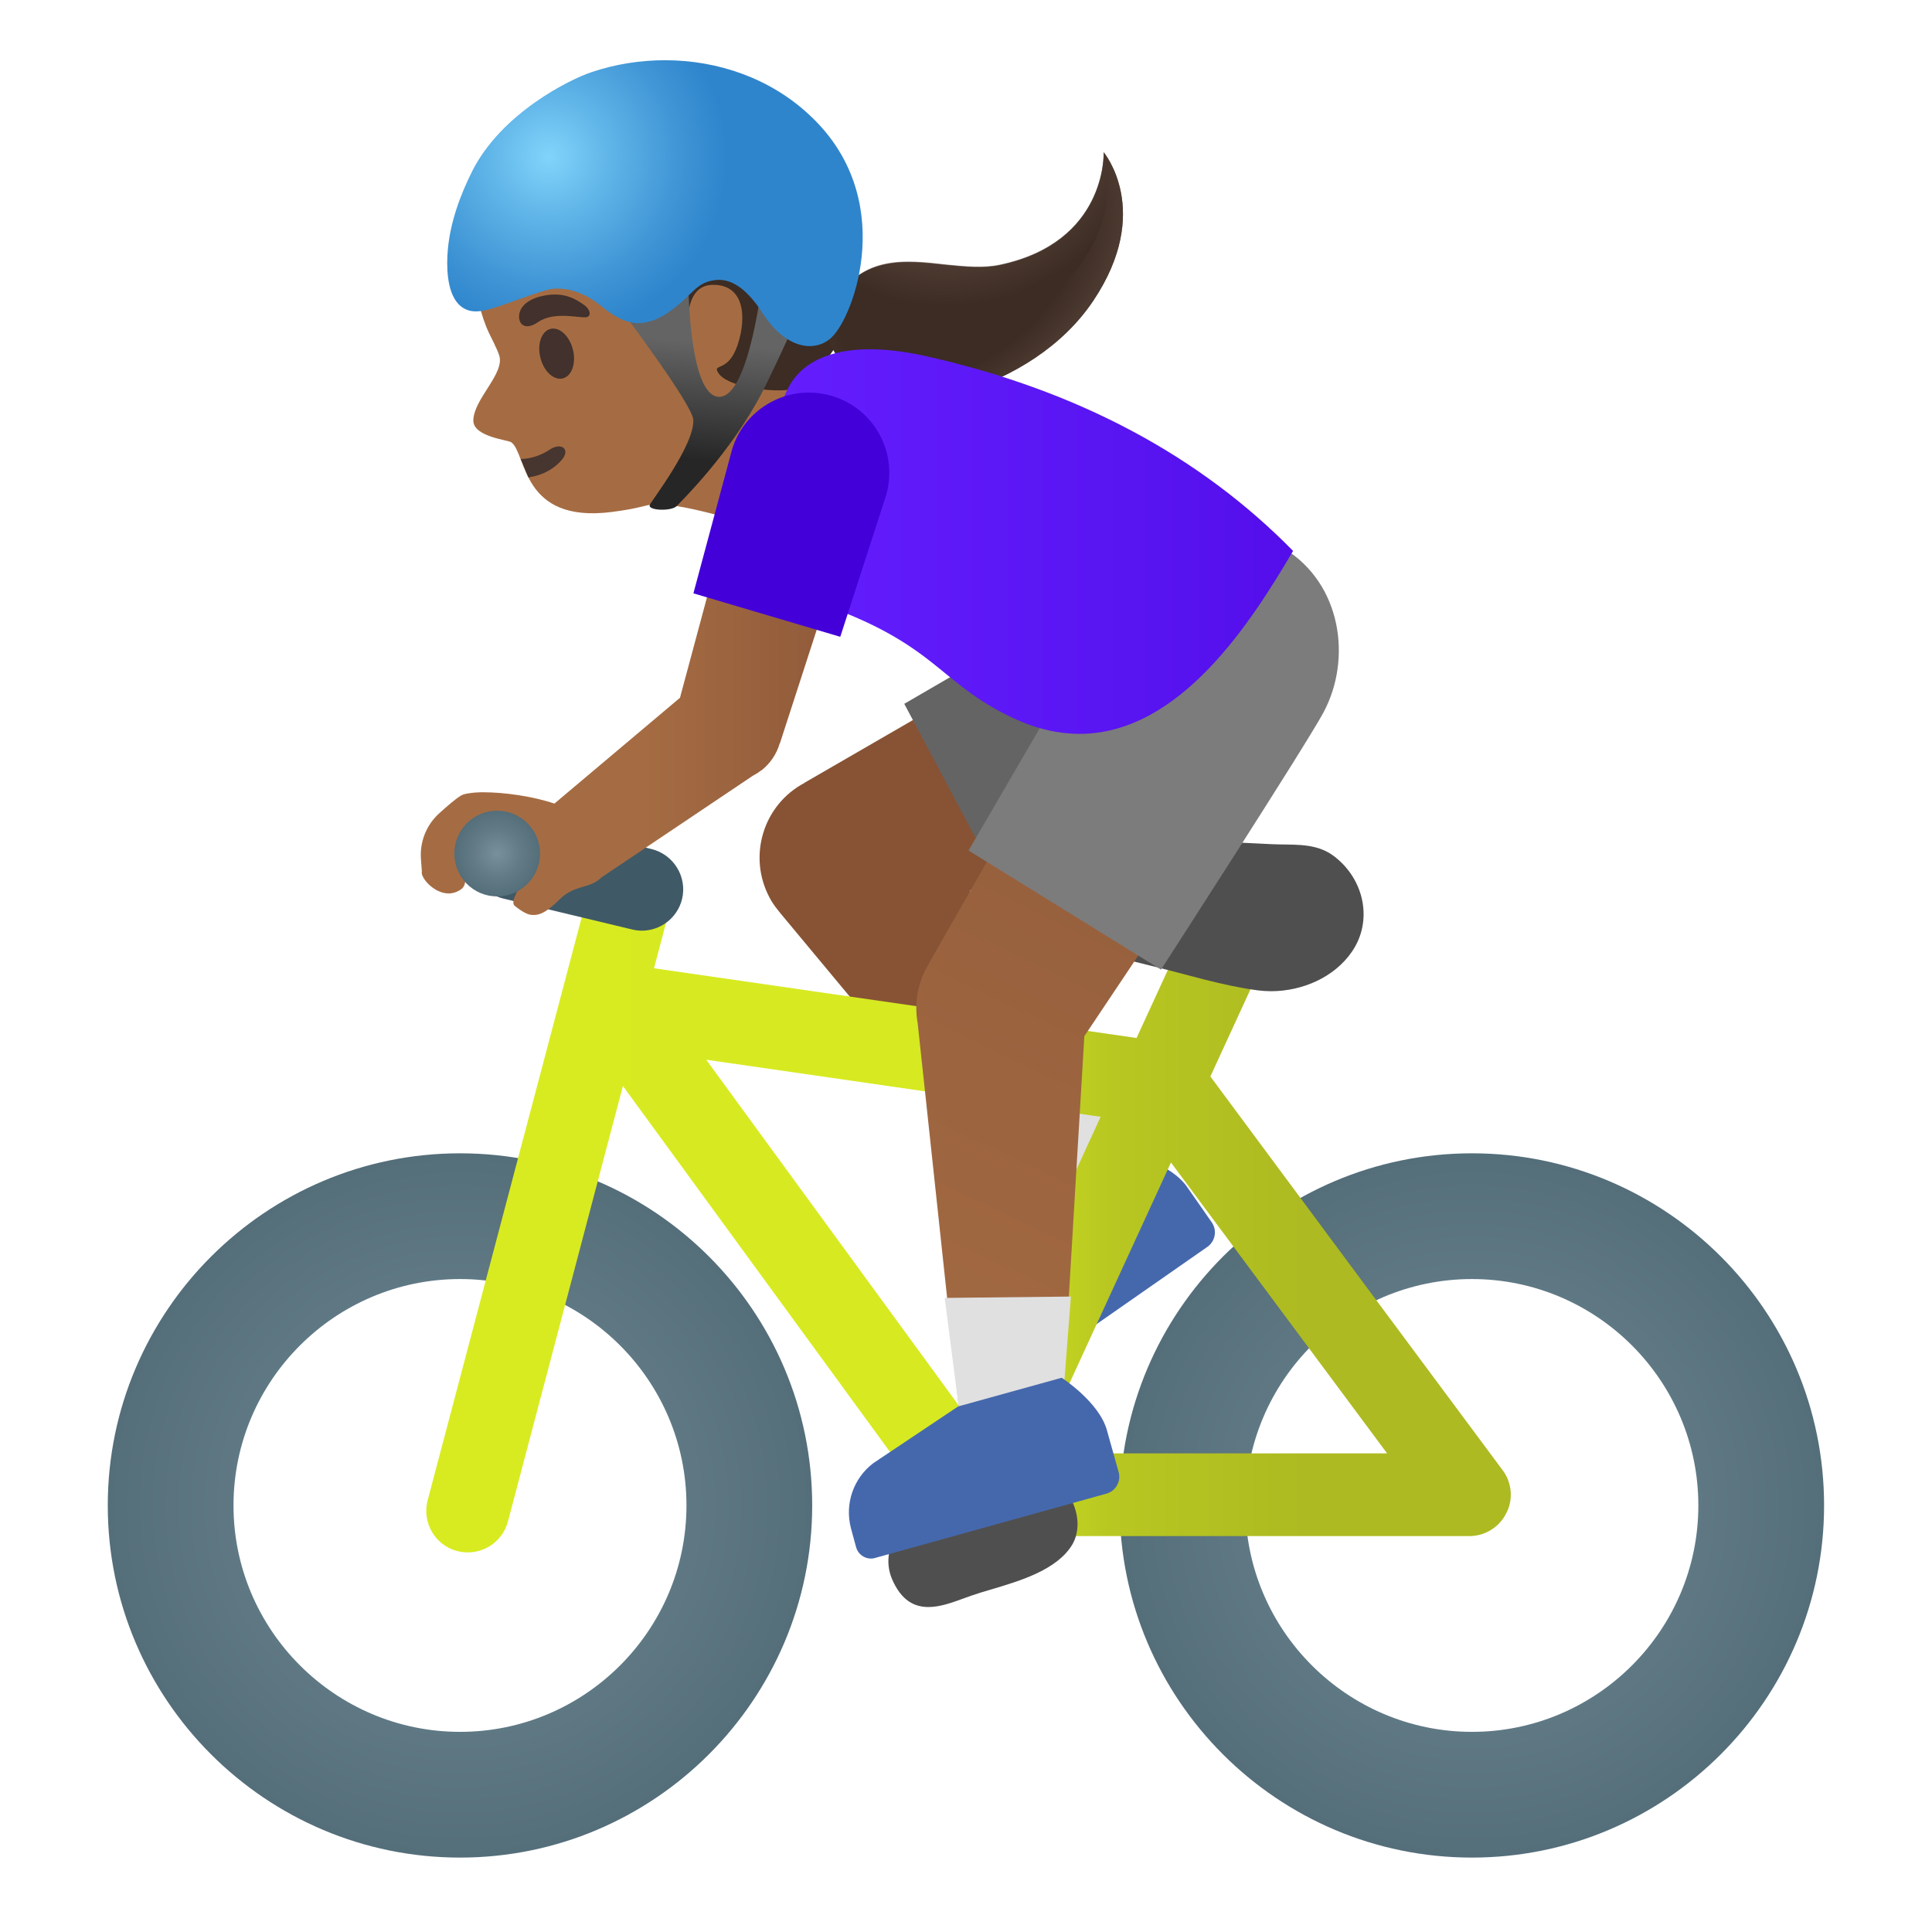 <svg viewBox="0 0 128 128" xmlns="http://www.w3.org/2000/svg">
  <defs>
    <linearGradient id="leg_1_" gradientUnits="userSpaceOnUse" x1="102.028" x2="36.2" y1="3.22" y2="140.874">
      <stop offset="0.195" stop-color="#8D5738"/>
      <stop offset="0.691" stop-color="#A56C43"/>
    </linearGradient>
    <linearGradient id="shirt_2_" gradientTransform="matrix(1 0 0 -1 0 0)" gradientUnits="userSpaceOnUse" x1="49.233" x2="85.67" y1="-35.88" y2="-35.88">
      <stop offset="0" stop-color="#651FFF"/>
      <stop offset="0.705" stop-color="#5914F2"/>
      <stop offset="1" stop-color="#530EEB"/>
    </linearGradient>
    <linearGradient id="arm_1_" gradientTransform="matrix(1 0 0 -1 0 0)" gradientUnits="userSpaceOnUse" x1="27.891" x2="57.483" y1="-44.825" y2="-44.825">
      <stop offset="0.5" stop-color="#A56C43"/>
      <stop offset="1" stop-color="#8D5738"/>
    </linearGradient>
    <radialGradient id="handle_1_" cx="32.94" cy="-56.55" gradientTransform="matrix(1 0 0 -1 0 0)" gradientUnits="userSpaceOnUse" r="2.84">
      <stop offset="0" stop-color="#78909C"/>
      <stop offset="0.562" stop-color="#617A86"/>
      <stop offset="1" stop-color="#546E7A"/>
    </radialGradient>
    <radialGradient id="SVGID_1_" cx="97.515" cy="-99.74" gradientTransform="matrix(1 0 0 -1 0 0)" gradientUnits="userSpaceOnUse" r="23.332">
      <stop offset="0" stop-color="#78909C"/>
      <stop offset="0.562" stop-color="#617A86"/>
      <stop offset="1" stop-color="#546E7A"/>
    </radialGradient>
    <radialGradient id="SVGID_2_" cx="30.475" cy="-99.74" gradientTransform="matrix(1 0 0 -1 0 0)" gradientUnits="userSpaceOnUse" r="23.332">
      <stop offset="0" stop-color="#78909C"/>
      <stop offset="0.562" stop-color="#617A86"/>
      <stop offset="1" stop-color="#546E7A"/>
    </radialGradient>
    <linearGradient id="SVGID_3_" gradientTransform="matrix(1 0 0 -1 0 0)" gradientUnits="userSpaceOnUse" x1="34.681" x2="99.091" y1="-79.769" y2="-79.769">
      <stop offset="0" stop-color="#D8EB21"/>
      <stop offset="0.441" stop-color="#D6E921"/>
      <stop offset="0.606" stop-color="#B8C721"/>
      <stop offset="0.804" stop-color="#ADBA21"/>
    </linearGradient>
    <radialGradient id="hairHighlights_1_" cx="54.796" cy="-22.968" gradientTransform="matrix(0.645 0.764 -1.233 1.041 0 0)" gradientUnits="userSpaceOnUse" r="8.876">
      <stop offset="0.644" stop-color="#554138" stop-opacity="0"/>
      <stop offset="1" stop-color="#554138"/>
    </radialGradient>
    <radialGradient id="hairHighlights_3_" cx="45.522" cy="-43.64" gradientTransform="matrix(0.645 0.764 -0.764 0.645 0 0)" gradientUnits="userSpaceOnUse" r="33.463">
      <stop offset="0.284" stop-color="#554138"/>
      <stop offset="0.409" stop-color="#554138" stop-opacity="0"/>
    </radialGradient>
    <linearGradient id="SVGID_4_" gradientTransform="matrix(0.996 0.087 -0.087 0.996 0 0)" gradientUnits="userSpaceOnUse" x1="48.764" x2="48.764" y1="18.548" y2="26.396">
      <stop offset="0" stop-color="#646464"/>
      <stop offset="0.995" stop-color="#262626"/>
    </linearGradient>
    <radialGradient id="SVGID_5_" cx="36.372" cy="-10.402" gradientTransform="matrix(1 0 0 -1 0 0)" gradientUnits="userSpaceOnUse" r="11.814">
      <stop offset="0" stop-color="#81D4FA"/>
      <stop offset="0.36" stop-color="#5EB3E7"/>
      <stop offset="0.775" stop-color="#3C92D3"/>
      <stop offset="1" stop-color="#2F85CC"/>
    </radialGradient>
  </defs>
  <path id="shoe" d="M80.28,80.98 L78.65,78.64 C77.55,77.05 74.67,76.36 74.67,76.36 L68.82,80.42 L64.76,85.82 C63.83,87.21 63.84,89.02 64.79,90.39 L65.52,91.45 C65.72,91.74 66.04,91.89 66.36,91.89 C66.56,91.89 66.76,91.83 66.94,91.71 L79.99,82.61 C80.52,82.24 80.65,81.51 80.28,80.98 Z" fill="#4568AD"/>
  <path id="head" d="M51.68,10.35 C48.44,6.98 42.35,5.11 37.98,6.79 C33.09,8.67 31.13,12.86 31.38,17.6 C31.47,19.32 31.87,20.97 32.41,22.09 C32.47,22.22 32.97,23.19 33.06,23.51 C33.51,24.71 31.36,26.44 31.36,27.87 C31.36,28.94 33.67,29.15 33.87,29.3 C34.91,30.05 34.5,34.69 40.53,33.92 C42.56,33.66 42.66,33.45 43.39,33.41 C45.29,33.29 50.65,35.04 50.65,35.04 L52.77,30.6 C52.77,30.6 51.03,29.8 52.73,24.43 C54.04,20.31 53.76,12.51 51.68,10.35 Z" fill="#A56C43"/>
  <path id="mouth" d="M35.01,31.63 C35.84,31.51 36.62,31.15 37.2,30.49 C37.84,29.77 37.19,29.26 36.4,29.8 C35.92,30.13 35.2,30.4 34.5,30.41 L35.01,31.63 Z" fill="#473530"/>
  <path id="eye" d="M37.957,23.162 C38.182,24.068 37.882,24.922 37.287,25.07 C36.692,25.218 36.027,24.603 35.802,23.697 C35.577,22.792 35.877,21.938 36.472,21.79 C37.067,21.642 37.732,22.256 37.957,23.162 Z" fill="#42312C"/>
  <path id="eyebrow" d="M35.65,21.34 C34.72,21.98 34.26,21.39 34.42,20.73 C34.54,20.25 35.05,19.71 36.33,19.54 C37.53,19.39 38.22,19.88 38.65,20.17 C39.09,20.46 39.18,20.87 38.93,20.99 C38.59,21.16 36.8,20.55 35.65,21.34 Z" fill="#42312C"/>
  <path d="M53.13,12.16 C52.7,11.58 52.23,11.04 51.69,10.56 C50.93,9.88 50.05,9.35 49.13,8.92 C46.69,7.79 43.89,7.42 41.25,7.96 C38.61,8.5 36.17,9.98 34.52,12.11 C33.25,13.76 32.47,16.02 33.27,17.94 C34.26,17.65 34.99,16.79 36.07,16.57 C37.47,16.27 39,16.25 40.19,15.46 C40.65,15.16 41.04,14.75 41.47,14.41 C41.58,14.38 41.65,14.37 41.65,14.37 C43.56,14.92 42.15,19.4 44.56,21.35 C45.04,21.74 45.6,22.06 45.6,22.06 C45.6,22.06 45.19,18.9 47.21,18.87 C49.31,18.84 49.48,20.99 48.88,22.82 C48.26,24.72 47.19,24.05 47.57,24.68 C48.19,25.71 51.38,26.01 52.38,25.8 C53.72,25.53 54.58,24.07 55.38,22.96 C56.31,21.68 56.23,20.16 56.09,18.58 C55.93,16.84 55.1,15.23 54.18,13.74 C53.85,13.19 53.5,12.66 53.13,12.16 Z" fill="#3C2C23"/>
  <path id="tone" d="M83.56,49.62 L77.35,37.95 L53.3,51.86 L53.3,51.87 C50.56,53.32 49.53,56.72 50.98,59.46 C51.13,59.75 51.31,60.01 51.51,60.26 L51.55,60.31 C51.6,60.37 51.65,60.43 51.7,60.5 L68.56,80.77 L75.64,75.56 L64.26,59.01 L83.56,49.62 Z" fill="#875334"/>
  <path id="pants_1_" d="M87.51,40.02 C86.11,37.38 83.38,35.86 80.57,35.86 C79.32,35.86 78.06,36.16 76.88,36.78 L76.88,36.77 L59.91,46.63 L66.95,59.87 L84.26,50.66 C88.1,48.62 89.55,43.86 87.51,40.02 Z" fill="#646464"/>
  <path id="sock_1_" d="M71.3,69.26 L63.66,74.88 L68.56,80.77 L75.64,75.56 Z" fill="#E0E0E0"/>
  <path d="M97.52,76.41 C84.65,76.41 74.18,86.88 74.18,99.74 C74.18,112.61 84.65,123.07 97.52,123.07 C110.38,123.07 120.85,112.6 120.85,99.74 C120.85,86.87 110.39,76.41 97.52,76.41 Z M97.52,114.74 C89.26,114.74 82.51,108.01 82.51,99.74 C82.51,91.47 89.25,84.74 97.52,84.74 C105.79,84.74 112.52,91.47 112.52,99.74 C112.52,108.01 105.79,114.74 97.52,114.74 Z" fill="url(#SVGID_1_)"/>
  <path d="M30.48,76.41 C17.61,76.41 7.14,86.88 7.14,99.74 C7.14,112.61 17.61,123.07 30.48,123.07 C43.34,123.07 53.81,112.6 53.81,99.74 C53.81,86.87 43.35,76.41 30.48,76.41 Z M30.48,114.74 C22.22,114.74 15.47,108.01 15.47,99.74 C15.47,91.47 22.21,84.74 30.48,84.74 C38.75,84.74 45.48,91.47 45.48,99.74 C45.48,108.01 38.75,114.74 30.48,114.74 Z" fill="url(#SVGID_2_)"/>
  <path d="M99.92,98.07 C99.83,97.83 99.71,97.61 99.55,97.4 L90.38,85.06 L80.19,71.32 L83.93,63.19 C84.01,63.02 84.07,62.84 84.11,62.66 C84.15,62.48 84.18,62.3 84.18,62.12 C84.19,61.94 84.17,61.76 84.14,61.59 C84.08,61.24 83.96,60.91 83.77,60.61 C83.49,60.16 83.09,59.78 82.57,59.55 C82.39,59.47 82.21,59.41 82.02,59.37 C81.95,59.36 81.89,59.35 81.82,59.34 C81.7,59.32 81.58,59.3 81.46,59.3 C81.45,59.3 81.44,59.3 81.42,59.3 C81.39,59.3 81.36,59.31 81.34,59.31 C81.14,59.32 80.94,59.34 80.75,59.39 C80.7,59.4 80.65,59.41 80.6,59.43 C80.38,59.5 80.17,59.59 79.97,59.71 C79.96,59.72 79.94,59.73 79.93,59.74 C79.75,59.86 79.59,60 79.44,60.15 C79.4,60.19 79.36,60.24 79.32,60.28 C79.17,60.46 79.03,60.66 78.93,60.88 L78.91,60.92 L75.3,68.77 L43.33,64.15 L44.4,60.1 C44.79,58.64 43.91,57.14 42.44,56.75 C42.43,56.75 42.41,56.75 42.4,56.74 C42.18,56.68 41.96,56.65 41.74,56.65 C40.53,56.65 39.42,57.46 39.09,58.69 L36.83,67.24 L28.33,99.41 C27.95,100.87 28.82,102.37 30.28,102.76 C30.52,102.82 30.75,102.85 30.99,102.85 C30.99,102.85 30.99,102.85 31,102.85 C31,102.85 31,102.85 31,102.85 C32.21,102.85 33.32,102.04 33.65,100.81 L41.27,71.95 L62.21,100.64 C62.26,100.71 62.33,100.77 62.39,100.83 C62.45,100.89 62.5,100.95 62.56,101.01 C62.62,101.07 62.68,101.12 62.75,101.17 L62.77,101.19 C62.78,101.2 62.8,101.21 62.81,101.22 C62.87,101.27 62.93,101.31 63,101.35 C63.03,101.37 63.05,101.39 63.08,101.4 C63.11,101.41 63.14,101.43 63.17,101.45 C63.18,101.45 63.19,101.46 63.2,101.47 C63.22,101.48 63.24,101.49 63.26,101.5 C63.29,101.51 63.31,101.52 63.34,101.53 C63.37,101.54 63.41,101.56 63.44,101.57 C63.51,101.6 63.59,101.63 63.66,101.65 C63.71,101.67 63.76,101.69 63.82,101.7 C64.01,101.74 64.22,101.77 64.42,101.77 L97.34,101.77 C98.38,101.77 99.33,101.19 99.79,100.26 C100.15,99.59 100.19,98.78 99.92,98.07 Z M46.79,70.21 L63.26,72.59 L72.92,73.99 L63.9,93.64 L46.79,70.21 Z M68.72,96.29 L77.58,77.02 L91.9,96.29 L68.72,96.29 Z" fill="url(#SVGID_3_)"/>
  <path d="M71.04,99.48 C70.57,98.46 69.71,97.74 68.79,97.59 C67.61,97.39 62.73,98.98 62.01,99.31 C60.26,100.09 58.13,102.31 59.1,104.62 C59.71,106.04 60.58,106.47 61.51,106.47 C62.29,106.47 63.1,106.17 63.84,105.9 L64.4,105.7 C64.77,105.57 65.2,105.44 65.65,105.31 C67.61,104.73 70.05,104 71.05,102.32 C71.5,101.54 71.51,100.48 71.04,99.48 Z" fill="#504F4F"/>
  <path d="M43.16,56.25 L34.62,54.2 C34.41,54.14 34.19,54.12 33.98,54.12 C32.74,54.12 31.61,54.96 31.31,56.22 C30.96,57.7 31.86,59.18 33.34,59.53 L41.88,61.58 C42.09,61.63 42.3,61.66 42.52,61.66 C43.76,61.66 44.88,60.82 45.19,59.56 C45.54,58.09 44.63,56.61 43.16,56.25 Z" fill="#405966"/>
  <path d="M88.44,56.77 C88.31,56.67 88.17,56.57 88.03,56.49 C86.88,55.84 85.59,55.99 84.27,55.93 C82.67,55.85 81.05,55.78 79.45,55.68 C78.57,55.62 77.69,55.61 76.81,55.61 C75.78,55.61 74.74,55.63 73.72,55.63 C72.94,55.63 72.17,55.62 71.4,55.58 C71.36,55.57 71.3,55.57 71.24,55.57 C69.77,55.57 68.38,56.68 67.87,58 C67.15,59.87 68.42,61.05 70.01,61.91 C71.96,62.97 74.15,63.47 76.28,63.99 C78.6,64.55 80.92,65.29 83.3,65.61 C83.6,65.65 83.9,65.67 84.21,65.67 C86.27,65.67 88.4,64.76 89.57,63.05 C90.97,61.01 90.39,58.29 88.44,56.77 Z" fill="#504F4F"/>
  <path id="leg" d="M86.54,46.67 L75.3,39.71 L61.53,63.85 L61.54,63.85 C60.78,65.08 60.56,66.48 60.8,67.8 L63.57,93.64 L70.36,93.55 L71.84,68.65 L86.54,46.67 Z" fill="url(#leg_1_)"/>
  <path id="sock" d="M62.59,85.99 L63.57,93.63 L70.36,93.54 L70.95,85.9 Z" fill="#E0E0E0"/>
  <path id="pants" d="M85.13,36.38 C83.84,35.59 82.41,35.21 81,35.21 C78.37,35.21 75.79,36.53 74.3,38.94 L64.17,56.35 L76.92,64.24 C76.92,64.24 86.48,49.44 87.68,47.21 C89.61,43.61 88.83,38.67 85.13,36.38 Z" fill="#7C7C7C"/>
  <path id="hair_1_" d="M72.44,19.92 C76.41,13.98 73.12,10.09 73.12,10.09 C73.12,10.09 73.38,16.05 66.24,17.56 C65.17,17.79 63.98,17.68 62.75,17.56 C59.9,17.25 56.89,16.82 54.96,20.51 C54.13,22.07 55.71,25.24 59.02,26.2 C60.3,26.57 61.87,26.59 63.64,26.04 C67.14,24.95 70.4,22.96 72.44,19.92 Z" fill="#3C2C23"/>
  <path id="hairHighlights_2_" d="M72.44,19.9 C76.41,13.96 73.12,10.07 73.12,10.07 C73.12,10.07 73.12,10.07 73.12,10.09 C73.24,10.47 75.46,18.33 64.34,22.51 C59.4,24.37 56.76,22.52 55.33,19.83 C55.2,20.03 55.07,20.25 54.95,20.49 C54.12,22.05 55.7,25.22 59.01,26.18 C60.29,26.55 61.86,26.57 63.63,26.02 C67.14,24.93 70.41,22.94 72.44,19.9 Z" fill="url(#hairHighlights_1_)"/>
  <path id="hairHighlights" d="M73.12,10.08 C73.13,10.33 73.22,16.05 66.24,17.53 C65.17,17.76 63.98,17.65 62.75,17.53 C60.08,17.23 57.27,16.85 55.33,19.82 C56.76,22.51 59.4,24.36 64.34,22.5 C75.45,18.32 73.24,10.47 73.12,10.08 Z" fill="url(#hairHighlights_3_)"/>
  <path id="shoe_1_" d="M74.11,97.52 L73.34,94.77 C72.83,92.89 70.34,91.28 70.34,91.28 L63.48,93.18 L57.87,96.93 C56.54,97.93 55.95,99.64 56.38,101.26 L56.72,102.51 C56.84,102.96 57.26,103.26 57.7,103.26 C57.79,103.26 57.88,103.25 57.97,103.22 L73.3,98.96 C73.92,98.79 74.29,98.14 74.11,97.52 Z" fill="#4568AD"/>
  <path id="shirt" d="M61.1,23.54 C59.92,23.29 58.74,23.14 57.63,23.14 C55.11,23.14 53,23.92 52.1,25.96 C51.37,27.58 50.61,29.23 49.82,30.88 C48.41,33.87 49.56,38.46 53.06,39.56 C62.15,42.45 61.9,45.15 67.18,47.6 C68.71,48.31 70.16,48.62 71.52,48.62 C78.18,48.62 82.89,41.22 85.67,36.5 C79.56,30.27 71.42,25.81 61.1,23.54 Z" fill="url(#shirt_2_)"/>
  <path id="arm" d="M57.46,31.31 L57.46,31.31 L49.68,29.01 L45.05,46.23 L36.73,53.24 C35.29,52.75 33.39,52.49 32.04,52.49 C32.04,52.49 32.04,52.49 32.03,52.49 C32.02,52.49 32.02,52.49 32.01,52.49 C31.87,52.49 31.74,52.49 31.62,52.5 C31.56,52.5 31.51,52.51 31.46,52.51 C31.39,52.52 31.32,52.52 31.26,52.53 C31.19,52.54 31.11,52.55 31.05,52.56 C31.03,52.56 31.01,52.57 30.98,52.57 C30.8,52.6 30.64,52.65 30.54,52.71 C30.17,52.93 29.6,53.43 29.06,53.92 C28.23,54.69 27.8,55.8 27.89,56.93 L27.95,57.75 C27.88,58 28.26,58.58 28.83,58.92 C28.86,58.94 28.9,58.96 28.93,58.98 C28.96,59 29,59.01 29.04,59.03 C29.48,59.24 30.01,59.29 30.53,58.93 C31.21,58.48 30.48,57.23 30.8,56.7 C31.17,56.07 31.81,55.43 31.81,55.43 C31.81,55.43 33.79,55.28 34.22,55.59 C34.98,56.22 35.2,56.78 34.77,57.98 C34.46,58.84 33.75,59.73 34.11,60.02 C34.24,60.13 34.37,60.22 34.49,60.3 C34.5,60.31 34.51,60.31 34.52,60.32 C34.61,60.38 34.7,60.44 34.79,60.48 C34.84,60.51 34.9,60.52 34.95,60.55 C34.99,60.57 35.03,60.58 35.08,60.59 C35.16,60.61 35.24,60.62 35.32,60.62 C35.33,60.62 35.34,60.62 35.35,60.62 C35.35,60.62 35.36,60.62 35.36,60.62 C35.82,60.63 36.32,60.34 37.05,59.61 C38.08,58.57 39.06,58.92 39.85,58.13 L49.75,51.48 L49.87,51.4 C50.06,51.3 50.25,51.18 50.42,51.05 L50.46,51.03 L50.46,51.03 C51.03,50.58 51.45,49.96 51.66,49.25 L51.67,49.25 L57.49,31.3 L57.46,31.31 Z" fill="url(#arm_1_)"/>
  <path id="handle" d="M32.94,53.71 C31.37,53.71 30.1,54.98 30.1,56.55 C30.1,58.12 31.37,59.39 32.94,59.39 C34.51,59.39 35.78,58.12 35.78,56.55 C35.78,54.98 34.5,53.71 32.94,53.71 Z" fill="url(#handle_1_)"/>
  <path id="shirt_1_" d="M55.11,26.23 C54.6,26.08 54.09,26.01 53.59,26.01 C51.29,26.01 49.17,27.51 48.49,29.82 L45.94,39.31 L55.67,42.19 L58.7,32.84 C59.53,30.02 57.93,27.06 55.11,26.23 Z" fill="#4300D9"/>
  <path d="M45.93,27.8 C46.04,29.46 43.13,33.22 43.05,33.45 C42.89,33.83 44.48,33.89 44.83,33.53 C45.18,33.17 48.4,30 50.47,26.04 C51.4,24.26 53.5,19.53 53.5,19.53 L50.57,18.1 C50.57,18.1 49.71,26.32 47.64,26.29 C45.56,26.26 45.6,18.3 45.6,18.3 L40.93,20.24 C40.93,20.24 45.87,26.77 45.93,27.8 Z" fill="url(#SVGID_4_)"/>
  <path d="M53.64,7.63 C51.04,5.19 47.56,3.99 44.06,3.99 C42.42,3.99 40.76,4.25 39.19,4.78 C37.75,5.26 33.22,7.49 31.28,11.35 C30.47,12.97 29.83,14.74 29.67,16.54 C29.58,17.52 29.57,19.27 30.36,20.13 C30.71,20.51 31.13,20.63 31.53,20.63 C31.74,20.63 31.95,20.6 32.15,20.56 C33.2,20.33 35.85,19.21 36.64,19.13 C36.75,19.12 36.85,19.12 36.96,19.12 C38.62,19.12 39.85,20.31 40.18,20.55 C40.85,21.03 41.52,21.41 42.3,21.41 C42.97,21.41 43.73,21.14 44.66,20.42 C45.87,19.49 46.14,18.77 47.22,18.58 C47.34,18.56 47.48,18.54 47.62,18.54 C48.35,18.54 49.35,18.92 50.52,20.74 C51.51,22.28 52.66,22.93 53.64,22.93 C54.21,22.93 54.72,22.72 55.11,22.34 C56.6,20.92 59.5,13.07 53.64,7.63 Z" fill="url(#SVGID_5_)"/>
</svg>